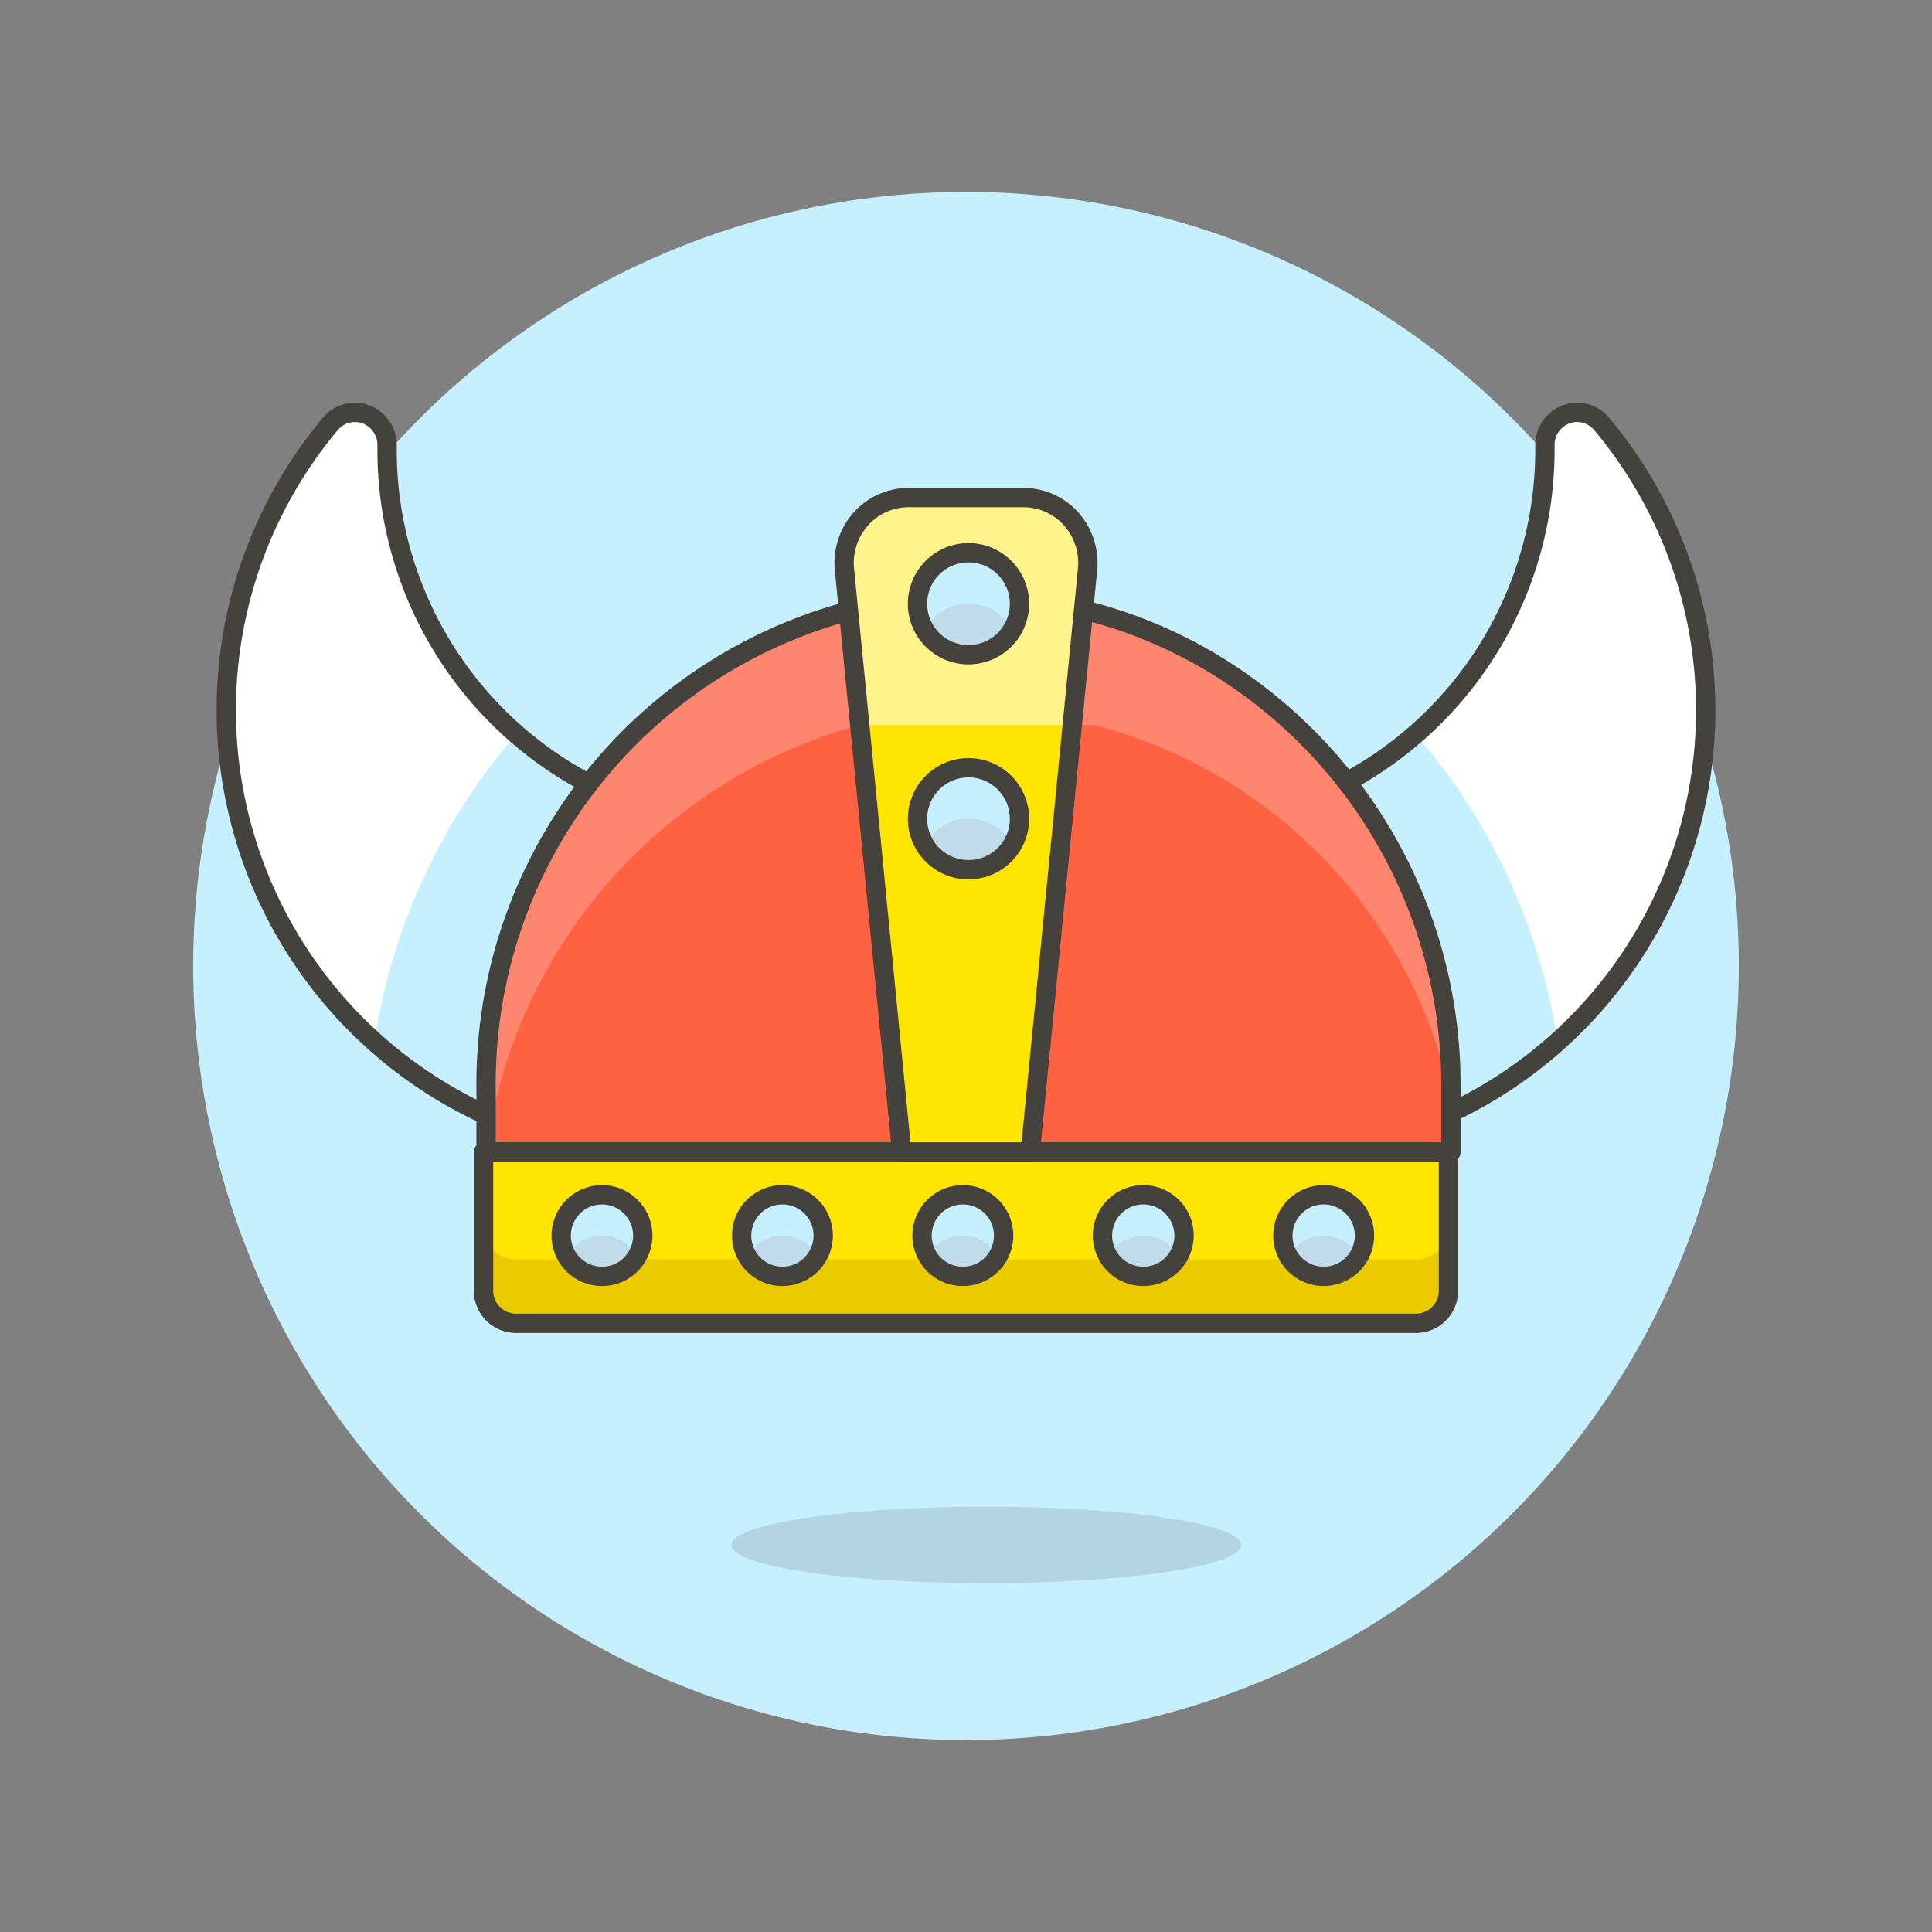 <svg xmlns="http://www.w3.org/2000/svg" version="1.1" xmlns:xlink="http://www.w3.org/1999/xlink" xmlns:svgjs="http://svgjs.com/svgjs" viewBox="0 0 160 160" width="160" height="160"><rect x="0" y="0" width="160" height="160" fill="#808080" stroke="none"/><g transform="matrix(1.6,0,0,1.6,0,0)"><path d="M10.500 50.000 A39.5 39.566 0 1 0 89.500 50.000 A39.5 39.566 0 1 0 10.500 50.000 Z" fill="#c7f0ff" stroke="#c7f0ff" stroke-miterlimit="10"></path><path d="M69.615,40.517A19.519,19.519,0,0,0,79.964,23.052a1.693,1.693,0,0,1,1.081-1.6,1.647,1.647,0,0,1,1.849.484,23.052,23.052,0,0,1-7.923,35.714" fill="#ffffff"></path><path d="M74.971,57.649a22.45,22.45,0,0,0,5.657-3.691,31.633,31.633,0,0,0-7.357-15.964l-.213.2a19.146,19.146,0,0,1-3.443,2.327Z" fill="#c7f0ff"></path><path d="M69.615,40.517A19.519,19.519,0,0,0,79.964,23.052a1.693,1.693,0,0,1,1.081-1.6,1.647,1.647,0,0,1,1.849.484,23.052,23.052,0,0,1-7.923,35.714Z" fill="none" stroke="#45413c" stroke-linecap="round" stroke-linejoin="round"></path><path d="M30.385,40.517A19.521,19.521,0,0,1,20.036,23.052a1.693,1.693,0,0,0-1.081-1.6,1.647,1.647,0,0,0-1.849.484,23.052,23.052,0,0,0,7.923,35.714" fill="#ffffff"></path><path d="M25.029,57.649a22.45,22.45,0,0,1-5.657-3.691,31.641,31.641,0,0,1,7.357-15.964l.213.2a19.146,19.146,0,0,0,3.443,2.327Z" fill="#c7f0ff"></path><path d="M30.385,40.517A19.521,19.521,0,0,1,20.036,23.052a1.693,1.693,0,0,0-1.081-1.6,1.647,1.647,0,0,0-1.849.484,23.052,23.052,0,0,0,7.923,35.714Z" fill="none" stroke="#45413c" stroke-linecap="round" stroke-linejoin="round"></path><path d="M62.7,34.286a24.562,24.562,0,0,0-6.488-2.69H44.045A25.334,25.334,0,0,0,25.158,56.238v3.387H75.1V56.238A25.474,25.474,0,0,0,62.7,34.286" fill="#ff6242"></path><path d="M75.12,56.881A25.371,25.371,0,0,0,56.641,37.529H44.475a26.59,26.59,0,0,0-19.317,22.1V56.238A25.334,25.334,0,0,1,44.045,31.6H56.212a24.562,24.562,0,0,1,6.488,2.69A25.474,25.474,0,0,1,75.1,56.238" fill="#ff866e"></path><path d="M37.859 79.966 A13.196 1.979 0 1 0 64.251 79.966 A13.196 1.979 0 1 0 37.859 79.966 Z" fill="#45413c" opacity=".15"></path><path d="M74.971,59.625V66.8a1.68,1.68,0,0,1-1.665,1.694H26.694A1.68,1.68,0,0,1,25.029,66.8V59.625Z" fill="#ffe500"></path><path d="M73.306,65.19H26.694A1.68,1.68,0,0,1,25.029,63.5v3.3a1.68,1.68,0,0,0,1.665,1.693H73.306A1.68,1.68,0,0,0,74.971,66.8V63.5A1.68,1.68,0,0,1,73.306,65.19Z" fill="#ebcb00"></path><path d="M74.971,59.625V66.8a1.68,1.68,0,0,1-1.665,1.694H26.694A1.68,1.68,0,0,1,25.029,66.8V59.625Z" fill="none" stroke="#45413c" stroke-linecap="round" stroke-linejoin="round"></path><path d="M62.7,34.286a24.562,24.562,0,0,0-6.488-2.69H44.045A25.334,25.334,0,0,0,25.158,56.238v3.387H75.1V56.238A25.474,25.474,0,0,0,62.7,34.286" fill="none" stroke="#45413c" stroke-linecap="round" stroke-linejoin="round"></path><path d="M56.291,29.479a3.425,3.425,0,0,0-.842-2.612,3.311,3.311,0,0,0-2.471-1.113H47.022a3.311,3.311,0,0,0-2.471,1.113,3.425,3.425,0,0,0-.842,2.612l2.962,30.146h6.658Z" fill="#ffe500"></path><path d="M52.978,25.754H47.022a3.311,3.311,0,0,0-2.471,1.113,3.424,3.424,0,0,0-.842,2.612l.791,8.05h11l.791-8.05a3.424,3.424,0,0,0-.842-2.612A3.311,3.311,0,0,0,52.978,25.754Z" fill="#fff48c"></path><path d="M56.291,29.479a3.425,3.425,0,0,0-.842-2.612,3.311,3.311,0,0,0-2.471-1.113H47.022a3.311,3.311,0,0,0-2.471,1.113,3.425,3.425,0,0,0-.842,2.612l2.962,30.146h6.658Z" fill="none" stroke="#45413c" stroke-linecap="round" stroke-linejoin="round"></path><path d="M47.490 31.249 A2.639 2.639 0 1 0 52.768 31.249 A2.639 2.639 0 1 0 47.490 31.249 Z" fill="#c0dceb"></path><path d="M52.408,32.579a2.618,2.618,0,0,0-4.559,0,2.64,2.64,0,1,1,4.559,0Z" fill="#c7f0ff"></path><path d="M47.490 31.249 A2.639 2.639 0 1 0 52.768 31.249 A2.639 2.639 0 1 0 47.490 31.249 Z" fill="none" stroke="#45413c" stroke-linecap="round" stroke-linejoin="round"></path><path d="M47.490 42.378 A2.639 2.639 0 1 0 52.768 42.378 A2.639 2.639 0 1 0 47.490 42.378 Z" fill="#c0dceb"></path><path d="M52.408,43.709a2.617,2.617,0,0,0-4.559,0,2.64,2.64,0,1,1,4.559,0Z" fill="#c7f0ff"></path><path d="M47.490 42.378 A2.639 2.639 0 1 0 52.768 42.378 A2.639 2.639 0 1 0 47.490 42.378 Z" fill="none" stroke="#45413c" stroke-linecap="round" stroke-linejoin="round"></path><path d="M66.402 63.954 A2.111 2.111 0 1 0 70.624 63.954 A2.111 2.111 0 1 0 66.402 63.954 Z" fill="#c0dceb"></path><path d="M70.337,65.019a2.094,2.094,0,0,0-3.647,0,2.112,2.112,0,1,1,3.647,0Z" fill="#c7f0ff"></path><path d="M66.402 63.954 A2.111 2.111 0 1 0 70.624 63.954 A2.111 2.111 0 1 0 66.402 63.954 Z" fill="none" stroke="#45413c" stroke-linecap="round" stroke-linejoin="round"></path><path d="M57.064 63.954 A2.111 2.111 0 1 0 61.286 63.954 A2.111 2.111 0 1 0 57.064 63.954 Z" fill="#c0dceb"></path><path d="M61,65.019a2.094,2.094,0,0,0-3.648,0,2.111,2.111,0,1,1,3.648,0Z" fill="#c7f0ff"></path><path d="M57.064 63.954 A2.111 2.111 0 1 0 61.286 63.954 A2.111 2.111 0 1 0 57.064 63.954 Z" fill="none" stroke="#45413c" stroke-linecap="round" stroke-linejoin="round"></path><path d="M47.725 63.954 A2.111 2.111 0 1 0 51.947 63.954 A2.111 2.111 0 1 0 47.725 63.954 Z" fill="#c0dceb"></path><path d="M51.66,65.019a2.094,2.094,0,0,0-3.647,0,2.112,2.112,0,1,1,3.647,0Z" fill="#c7f0ff"></path><path d="M47.725 63.954 A2.111 2.111 0 1 0 51.947 63.954 A2.111 2.111 0 1 0 47.725 63.954 Z" fill="none" stroke="#45413c" stroke-linecap="round" stroke-linejoin="round"></path><path d="M38.387 63.954 A2.111 2.111 0 1 0 42.609 63.954 A2.111 2.111 0 1 0 38.387 63.954 Z" fill="#c0dceb"></path><path d="M42.322,65.019a2.094,2.094,0,0,0-3.648,0,2.111,2.111,0,1,1,3.648,0Z" fill="#c7f0ff"></path><path d="M38.387 63.954 A2.111 2.111 0 1 0 42.609 63.954 A2.111 2.111 0 1 0 38.387 63.954 Z" fill="none" stroke="#45413c" stroke-linecap="round" stroke-linejoin="round"></path><path d="M29.048 63.954 A2.111 2.111 0 1 0 33.270 63.954 A2.111 2.111 0 1 0 29.048 63.954 Z" fill="#c0dceb"></path><path d="M32.983,65.019a2.094,2.094,0,0,0-3.647,0,2.112,2.112,0,1,1,3.647,0Z" fill="#c7f0ff"></path><path d="M29.048 63.954 A2.111 2.111 0 1 0 33.270 63.954 A2.111 2.111 0 1 0 29.048 63.954 Z" fill="none" stroke="#45413c" stroke-linecap="round" stroke-linejoin="round"></path></g></svg>